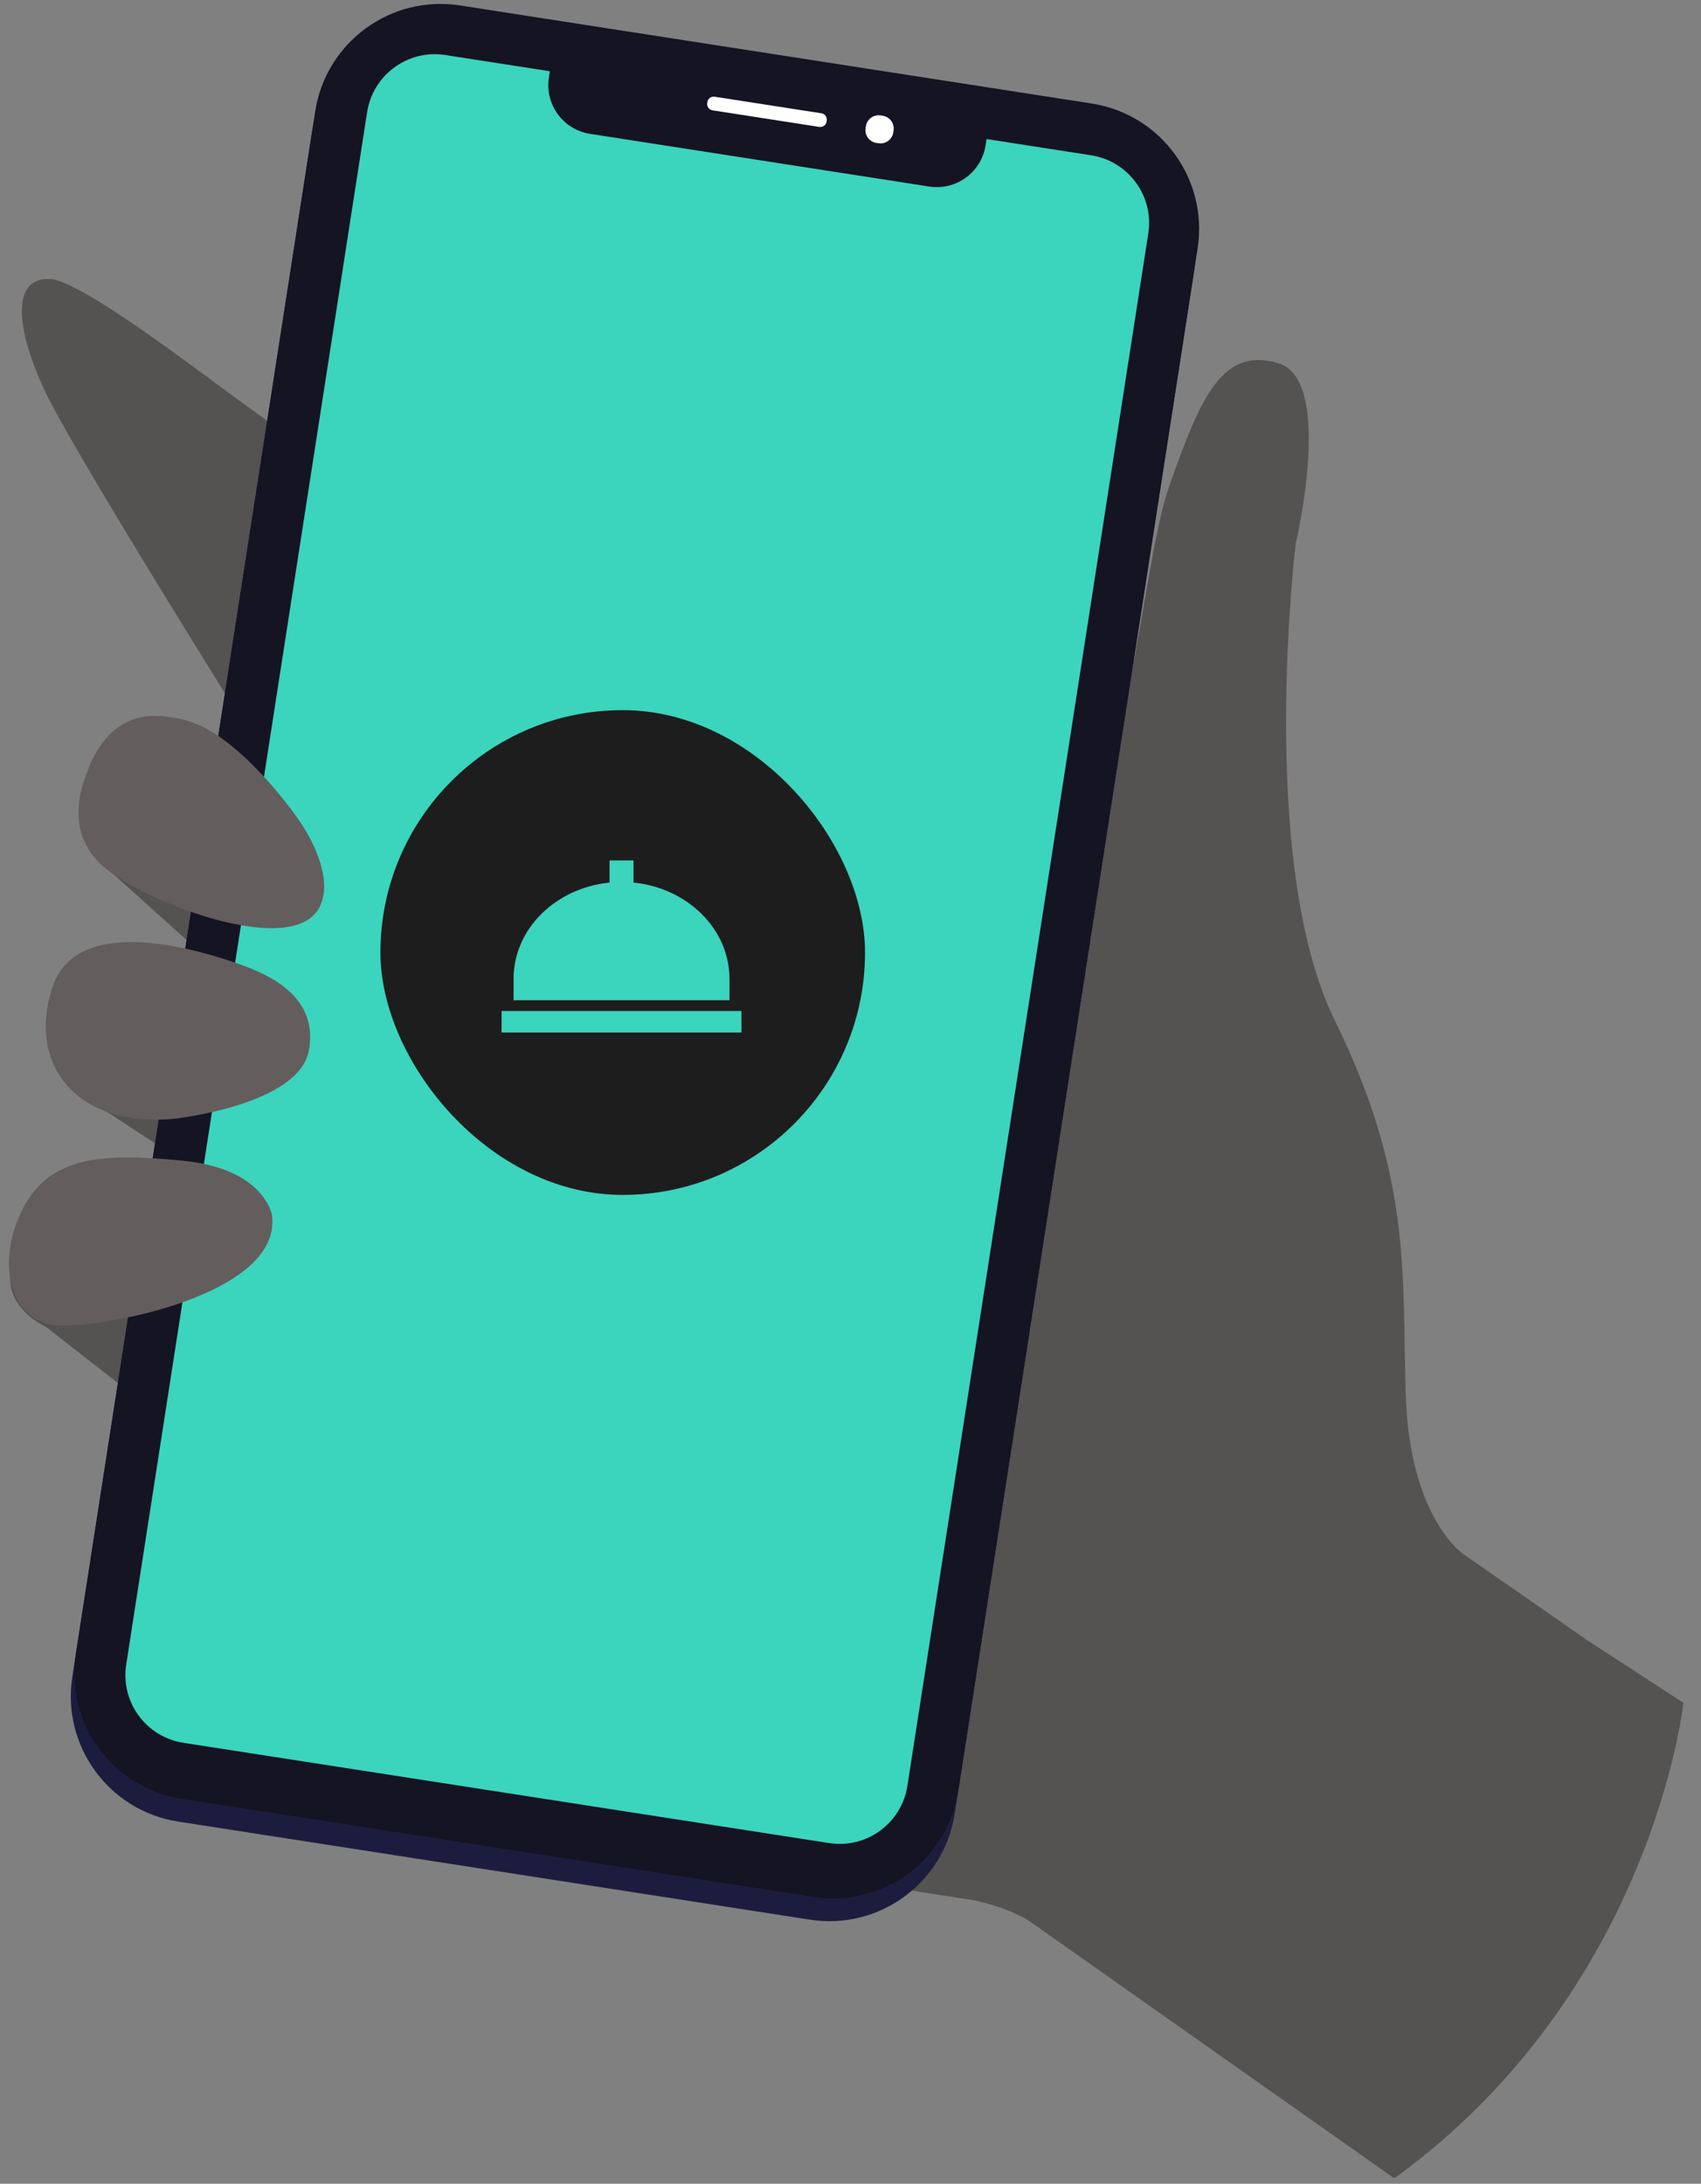 <svg width="702" height="901" viewBox="0 0 702 901" fill="none" xmlns="http://www.w3.org/2000/svg">
<rect x="0" y="0" width="702" height="901" fill="#808080" stroke="none"/>
<path d="M655.222 676.853L603.455 640.863C603.455 640.863 581.808 625.721 580.176 576.018C578.544 526.313 582.983 486.236 550.878 421.05C518.774 355.863 534.751 224.198 534.751 224.198C534.751 224.198 550.754 156.844 527.614 149.877C504.474 142.911 495.492 163.554 482.269 201.409C469.048 239.265 463.274 374.204 420.894 347.627C378.514 321.051 151.202 203.269 151.202 203.269C151.202 203.269 121.662 181.864 95.787 163.115C81.364 152.664 33.59 115.935 20.833 115.144C6.337 114.246 4.962 131.327 17.879 159.945C30.798 188.562 132.513 349.456 132.513 349.456L125.826 395.447L89.137 345.307L42.397 356.689L92.444 401.728L72.928 456.8L40.131 456.095L94.886 492L116.068 462.548L109.086 510.564L62.021 494.259C62.021 494.259 21.994 490.855 8.293 513.874C-5.409 536.894 19.079 547.496 19.079 547.496C19.079 547.496 50.834 572.686 95.182 606.179L92.95 621.526C92.95 621.526 293.608 766.667 368.64 778.797C383.233 781.156 393.827 782.807 401.432 783.938C412.489 786.219 419.958 789.683 424.469 792.366L429.591 795.975C429.825 796.182 429.945 796.299 429.945 796.299C430.069 796.361 430.177 796.414 430.297 796.473L575.432 898.75C682.094 821.417 694.749 702.547 694.749 702.547L655.222 676.853Z" fill="#555252"/>
<path d="M449.091 52.115L188.39 11.65C159.82 7.216 133.062 26.782 128.627 55.354L29.839 691.802C25.404 720.374 44.971 747.132 73.543 751.567L334.242 792.031C362.814 796.467 389.572 776.899 394.006 748.328L492.794 111.879C497.229 83.307 477.662 56.55 449.091 52.115Z" fill="#1C1D3E"/>
<path d="M450.549 42.715L189.85 2.25C161.277 -2.185 134.521 17.382 130.085 45.954L31.297 682.402C26.863 710.975 46.43 737.733 75.001 742.167L335.7 782.631C364.273 787.066 391.031 767.5 395.465 738.928L494.253 102.48C498.687 73.907 479.121 47.15 450.549 42.715Z" fill="#141422"/>
<path d="M450.3 64.067L407.144 57.368L406.738 59.985C405.014 71.083 394.619 78.685 383.52 76.962L243.506 55.229C232.406 53.506 224.805 43.113 226.528 32.012L226.934 29.397L183.777 22.698C168.348 20.303 153.899 30.869 151.504 46.298L52.09 686.789C49.695 702.218 60.26 716.666 75.689 719.061L342.213 760.429C357.641 762.824 372.09 752.258 374.484 736.83L473.9 96.339C476.295 80.91 465.728 66.461 450.3 64.067Z" fill="#3BD4BD"/>
<path d="M338.998 46.742L294.935 39.903C293.497 39.68 292.15 40.664 291.928 42.103L291.863 42.514C291.64 43.953 292.625 45.3 294.063 45.522L338.125 52.362C339.563 52.585 340.91 51.601 341.134 50.164L341.196 49.749C341.42 48.312 340.435 46.966 338.998 46.742Z" fill="white"/>
<path d="M364.341 47.765L363.423 47.621C360.526 47.173 357.81 49.157 357.36 52.056L357.23 52.9C356.779 55.798 358.765 58.512 361.663 58.962L362.58 59.105C365.479 59.554 368.194 57.57 368.644 54.671L368.774 53.827C369.224 50.928 367.238 48.215 364.341 47.765Z" fill="white"/>
<path d="M75.719 478.915C42.392 475.627 20.702 476.843 9.433 498.668C8.002 501.443 6.833 504.297 5.933 507.164C-0.244 526.85 6.221 547.17 26.456 546.93C49.639 546.654 116.419 532.532 112.243 501.274C112.243 501.274 109.045 482.203 75.719 478.915ZM97.433 397.319C84.87 392.993 32.474 375.82 21.785 406.912C11.096 438.002 30.364 465.37 71.768 461.604C71.768 461.604 123.483 456.08 127.506 433.277C131.528 410.474 109.996 401.646 97.433 397.319ZM119.99 333.705C109.504 319.973 99.582 310.409 91.352 304.506C81.272 297.276 72.999 295.89 65.553 295.423C43.286 294.025 36.357 317.631 35.914 318.733C30.816 331.409 30.017 345.749 41.964 356.923C58.129 372.043 128.374 399.403 133.374 369.699C133.374 369.699 137.479 356.608 119.99 333.705Z" fill="#645D5D"/>
<rect x="157" y="293" width="200" height="200" rx="100" fill="#1D1D1D"/>
<path d="M301.05 403.812C301.05 383.289 283.69 366.356 261.45 364.137V355H251.55V364.137C229.31 366.356 211.95 383.289 211.95 403.812V412.688H301.05V403.812ZM207 417.125H306V426H207V417.125Z" fill="#3BD4BD"/>
</svg>
